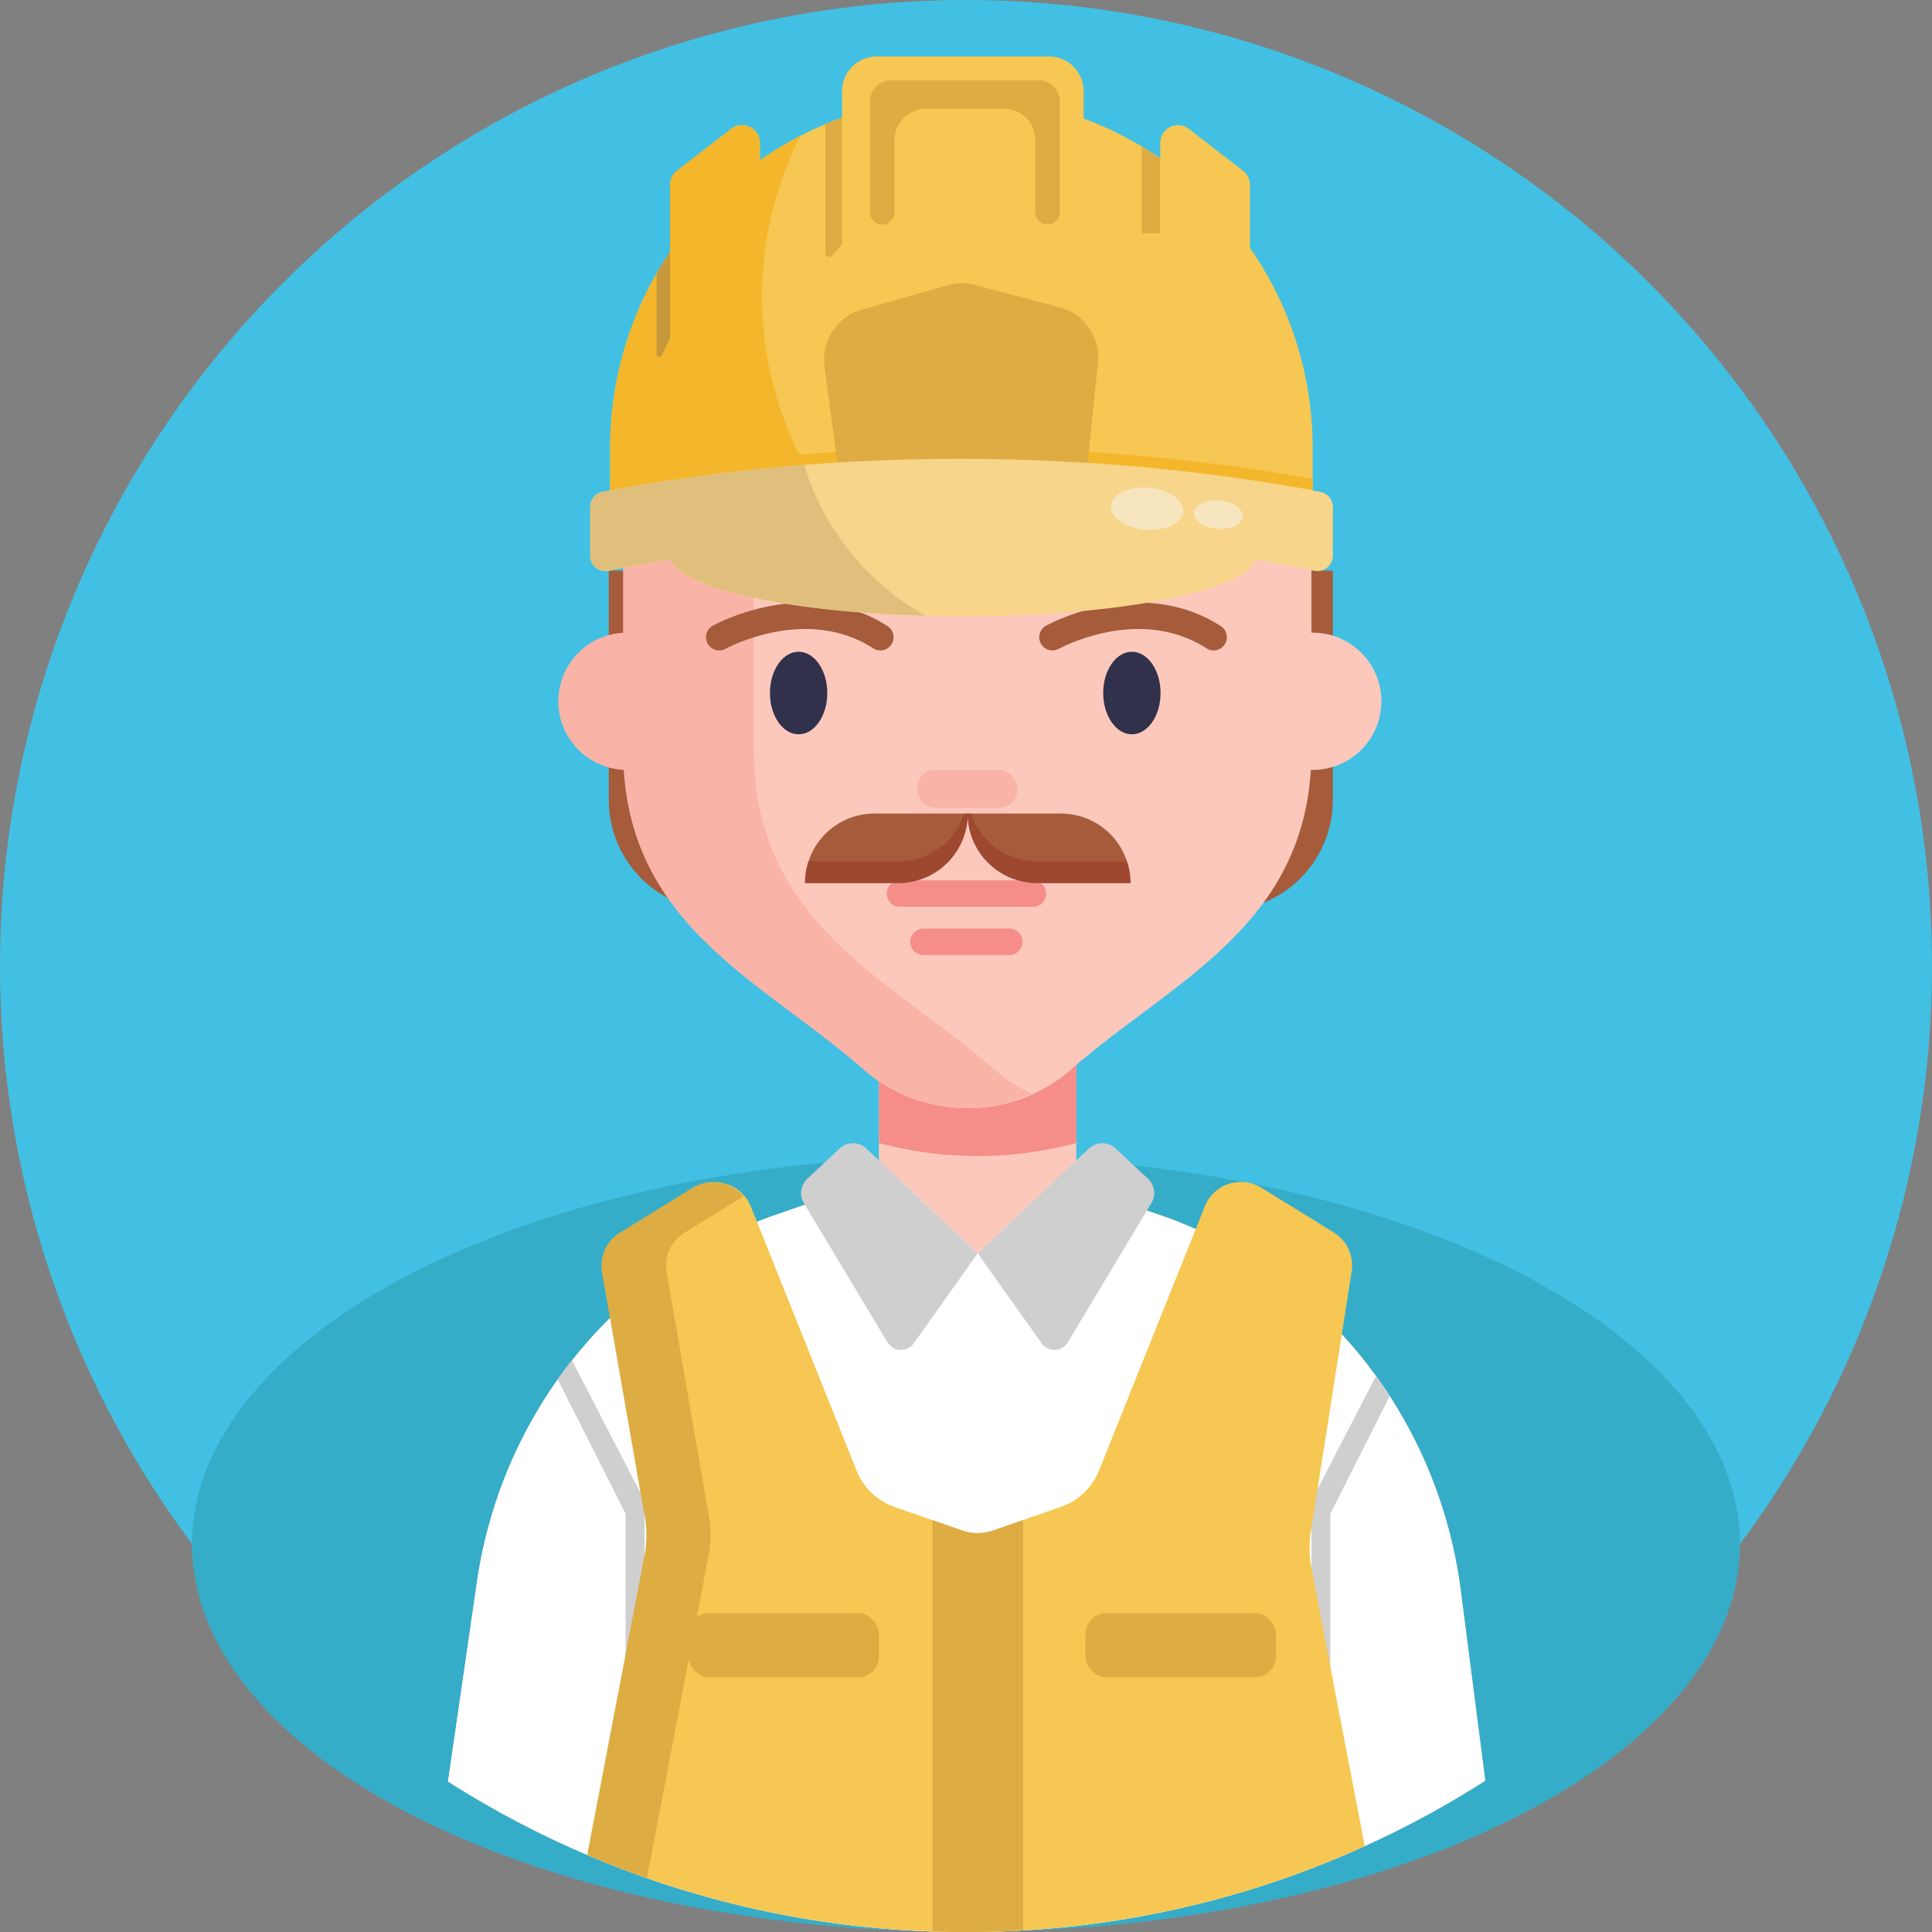 <svg xmlns="http://www.w3.org/2000/svg" viewBox="0 0 512 512"><rect x="0" y="0" width="512" height="512" fill="#808080" stroke="none"/><circle cx="256" cy="256" r="256" fill="#41c0e3"/><ellipse cx="256" cy="409.2" fill="#35adc9" rx="205.12" ry="102.8"/><path fill="#fcc8bc" d="M393.6,471.9a253.23,253.23,0,0,1-31.93,17.33q-4.51,2.06-9.12,3.93-2.49,1-5,2a254.44,254.44,0,0,1-76.4,16.42q-7.51.44-15.14.44-4.45,0-8.86-.16a254.66,254.66,0,0,1-75.69-14.14l-.65-.23q-2.51-.87-5-1.82-4.94-1.86-9.77-3.92l-.41-.17a254.81,254.81,0,0,1-36.9-19.45l7.65-52.77c.31-2.12.67-4.24,1.07-6.31s.88-4.16,1.39-6.2v0l.66-2.45c.5-1.9,1.07-3.77,1.66-5.63.22-.67.44-1.32.67-2,.68-2,1.4-3.92,2.17-5.86a124.15,124.15,0,0,1,12.66-23.71c.31-.45.62-.9.95-1.35l.21-.29.91-1.28,1.16-1.57.71-.93c.32-.42.65-.83,1-1.24l.91-1.14c.5-.63,1-1.26,1.54-1.88s.88-1,1.33-1.55c2-2.32,4.14-4.57,6.34-6.71a4.3,4.3,0,0,1,.37-.37,117.88,117.88,0,0,1,14.45-12h0a.38.38,0,0,1,.13-.1,112.7,112.7,0,0,1,9.78-6.19h0l.44-.26q1.26-.7,2.55-1.38a119.26,119.26,0,0,1,11.11-5.14q2.46-1,5-1.86l.24-.09,5-1.73h0l2.49-.86h0l1.9-.66,6.69-2.31L230,313.4h0a4.52,4.52,0,0,0,1.37-.78,4.24,4.24,0,0,0,1.54-3.26v-41h52.32V310a4.08,4.08,0,0,0,.89,2.58,4.18,4.18,0,0,0,1.62,1.31l12.52,5.68,3.65,1.23h0l2.63.89c.47.15.94.31,1.41.49,2,.68,3.89,1.42,5.79,2.2h0l.77.32c.79.33,1.57.67,2.35,1l1.52.68c.64.3,1.28.6,1.91.92,1.07.51,2.13,1,3.17,1.59l.64.34c.18.1.36.2.55.29,1.65.89,3.27,1.83,4.88,2.79a115.12,115.12,0,0,1,11.05,7.55c.73.57,1.46,1.14,2.17,1.72l.44.35a120.66,120.66,0,0,1,21.3,22.52l.11.15c1.26,1.74,2.49,3.52,3.65,5.33.38.58.75,1.16,1.11,1.75l.62,1c.32.52.63,1,.94,1.57.42.72.84,1.44,1.25,2.16s.84,1.52,1.25,2.28a124.28,124.28,0,0,1,13.67,42.82Z"/><path fill="#f58d89" d="M285.25,277.9H232.93v25a100.69,100.69,0,0,0,52.32,0Z"/><path fill="#a65c3b" d="M161.33,151.23H353.22a0,0,0,0,1,0,0V212a29.37,29.37,0,0,1-29.37,29.37H190.7A29.37,29.37,0,0,1,161.33,212V151.23A0,0,0,0,1,161.33,151.23Z"/><path fill="#fcc8bc" d="M268.18,52.84h-23c-43.83,0-79.37,37.71-79.37,84.23v28h0v33.8c0,46.11,36.7,60.88,63.45,84.32a41.15,41.15,0,0,0,54.85,0c26.75-23.44,63.44-38.21,63.44-84.32V137.07C347.54,90.55,312,52.84,268.18,52.84Z"/><path fill="#fab3a7" d="M263.25,283.2a43.1,43.1,0,0,0,10.09,6.61,41.07,41.07,0,0,1-44.75-6.61c-26.76-23.44-63.45-38.21-63.45-84.32V137.07c0-46.52,35.53-84.23,79.37-84.23h23q2.94,0,5.83.23c-41.11,3.16-73.53,39.56-73.53,84v61.81C199.81,245,236.5,259.76,263.25,283.2Z"/><circle cx="166.15" cy="185.85" r="18.19" fill="#fab3a7"/><circle cx="347.89" cy="185.85" r="18.19" fill="#fcc8bc"/><path fill="none" stroke="#a65c3b" stroke-linecap="round" stroke-miterlimit="10" stroke-width="7" d="M190.59,168.87s22.92-12.77,42.72,0"/><ellipse cx="211.64" cy="183.66" fill="#32314b" rx="7.6" ry="10.94"/><path fill="none" stroke="#a65c3b" stroke-linecap="round" stroke-miterlimit="10" stroke-width="7" d="M278.91,168.87s22.92-12.77,42.72,0"/><ellipse cx="299.96" cy="183.66" fill="#32314b" rx="7.6" ry="10.94"/><rect width="26.42" height="10.02" x="243.12" y="204.03" fill="#fab3a7" rx="4.59"/><line x1="238.5" x2="273.73" y1="236.81" y2="236.81" fill="none" stroke="#f58d89" stroke-linecap="round" stroke-miterlimit="10" stroke-width="7"/><line x1="244.71" x2="267.51" y1="249.58" y2="249.58" fill="none" stroke="#f58d89" stroke-linecap="round" stroke-miterlimit="10" stroke-width="7"/><path fill="#a65c3b" d="M213.35,234h24.71a18.4,18.4,0,0,0,18.4-18.4H231.74A18.39,18.39,0,0,0,213.35,234Z"/><path fill="#a65c3b" d="M281.17,215.6H256.46A18.39,18.39,0,0,0,274.85,234h24.72A18.4,18.4,0,0,0,281.17,215.6Z"/><path fill="#9e4830" d="M256.46,215.6a18.4,18.4,0,0,1-18.4,18.4H213.35a18.32,18.32,0,0,1,.91-5.72h23.8a18.41,18.41,0,0,0,17.49-12.68Z"/><path fill="#9e4830" d="M299.57,234H274.85a18.39,18.39,0,0,1-18.39-18.4h.91a18.39,18.39,0,0,0,17.48,12.68h23.81A18.32,18.32,0,0,1,299.57,234Z"/><path fill="#fff" d="M393.6,471.9a253.23,253.23,0,0,1-31.93,17.33q-4.51,2.06-9.12,3.93-2.49,1-5,2a254.44,254.44,0,0,1-76.4,16.42q-7.51.44-15.14.44-4.45,0-8.86-.16a254.66,254.66,0,0,1-75.69-14.14l-.65-.23q-2.51-.87-5-1.82-4.94-1.86-9.77-3.92l-.41-.17a254.81,254.81,0,0,1-36.9-19.45l7.65-52.77c.31-2.12.67-4.24,1.07-6.31s.88-4.16,1.39-6.2v0l.66-2.45c.5-1.9,1.07-3.77,1.66-5.63.22-.67.44-1.32.67-2,.68-2,1.4-3.92,2.17-5.86a124.15,124.15,0,0,1,12.66-23.71c.31-.45.62-.9.95-1.35l.21-.29.91-1.28,1.16-1.57.71-.93c.32-.42.65-.83,1-1.24l.91-1.14c.5-.63,1-1.26,1.54-1.88s.88-1,1.33-1.55c2-2.32,4.14-4.57,6.34-6.71a4.3,4.3,0,0,1,.37-.37,117.88,117.88,0,0,1,14.45-12h0a.38.38,0,0,1,.13-.1,112.7,112.7,0,0,1,9.78-6.19h0l.44-.26q1.26-.7,2.55-1.38a119.26,119.26,0,0,1,11.11-5.14q2.46-1,5-1.86l.24-.09,5-1.73h0l2.49-.86h0l1.9-.66,6.69-2.31L230,313.4h0a4.52,4.52,0,0,0,1.37-.78h7l20.73,19.51,20.72-19.51h6.33a4.18,4.18,0,0,0,1.62,1.31l12.52,5.68,3.65,1.23h0l2.63.89c.47.15.94.31,1.41.49,2,.68,3.89,1.42,5.79,2.2h0l.77.32c.79.33,1.57.67,2.35,1l1.52.68c.64.3,1.28.6,1.91.92,1.07.51,2.13,1,3.17,1.59l.64.34c.18.1.36.2.55.29,1.65.89,3.27,1.83,4.88,2.79a115.12,115.12,0,0,1,11.05,7.55c.73.57,1.46,1.14,2.17,1.72l.44.35a120.66,120.66,0,0,1,21.3,22.52l.11.15c1.26,1.74,2.49,3.52,3.65,5.33.38.58.75,1.16,1.11,1.75l.62,1c.32.52.63,1,.94,1.57.42.72.84,1.44,1.25,2.16s.84,1.52,1.25,2.28a124.28,124.28,0,0,1,13.67,42.82Z"/><path fill="#cfcfcf" d="M259.09 332.12L242.17 356a4.16 4.16 0 0 1-6.95-.25l-21.95-36.51-.23-.38a5.2 5.2 0 0 1 .91-6.48l8.56-8a5.16 5.16 0 0 1 7.09 0l8.76 8.23zM305.15 318.81l-1.21 2L283 355.7a4.16 4.16 0 0 1-7 .25l-16.91-23.83 20.72-19.51 8.76-8.23a5.19 5.19 0 0 1 7.11 0l8.56 8A5.21 5.21 0 0 1 305.15 318.81zM170.8 397.75v99.72q-2.51-.87-5-1.82V401.2l-18-35.67.91-1.28 1.16-1.57.71-.93c.32-.42.65-.83 1-1.24l18.27 35.37.67 1.28zM368.29 370L352.55 401.2v92q-2.49 1-5 2V397.75l1.7-3.29 15.4-29.8C365.9 366.4 367.13 368.18 368.29 370z"/><path fill="#f6c752" d="M347.86,118.74V131H161.71V118.74A92.62,92.62,0,0,1,174,72.47c1.12-1.94,2.31-3.85,3.56-5.7V49a4.69,4.69,0,0,1,1.82-3.72l14.43-11.13a4.7,4.7,0,0,1,7.57,3.72V42.5a92.78,92.78,0,0,1,17.36-9.6q2.17-.91,4.42-1.73v-7a9.19,9.19,0,0,1,9.19-9.2H278a9.19,9.19,0,0,1,9.18,9.2v7.25a93.19,93.19,0,0,1,15.43,7.4c1.65,1,3.28,2,4.87,3.13V37.84A4.7,4.7,0,0,1,315,34.12l14.42,11.13A4.67,4.67,0,0,1,331.26,49V65.69A92.63,92.63,0,0,1,347.86,118.74Z"/><path fill="#f4b62a" d="M217.91,131h-56.2V118.74A92.59,92.59,0,0,1,174,72.47c1.12-1.94,2.31-3.85,3.56-5.7V49a4.69,4.69,0,0,1,1.82-3.72l14.43-11.13a4.7,4.7,0,0,1,7.57,3.72V42.5A93.35,93.35,0,0,1,212.11,36a94.1,94.1,0,0,0,5.8,95Z"/><path fill="#f4b62a" d="M347.86,126.94v2.88a524.45,524.45,0,0,0-134.63-6.56,509.37,509.37,0,0,0-51.52,6.87v-2.87a509.37,509.37,0,0,1,51.52-6.87A524.89,524.89,0,0,1,347.86,126.94Z"/><path fill="#ddad43" d="M222.5 127.2l-4-30.11a13.71 13.71 0 0 1 10-15.06l22.7-6.48a13.63 13.63 0 0 1 7.28 0l22.49 5.94a13.72 13.72 0 0 1 10 14.63l-3.2 31.08zM223.16 31.17V64.68l-2.67 3.11a1 1 0 0 1-1.75-.64V32.9Q220.92 32 223.16 31.17zM307.44 42V61.86h-4.87v-23C304.22 39.85 305.85 40.89 307.44 42zM274.37 21.27h-38.2a5.6 5.6 0 0 0-5.6 5.6V56.26a3.25 3.25 0 0 0 3.25 3.25h0a3.25 3.25 0 0 0 3.24-3.25V37.12a8.31 8.31 0 0 1 8.3-8.3h20.72a8.3 8.3 0 0 1 8.29 8.3V56.26a3.26 3.26 0 0 0 3.25 3.25h0a3.26 3.26 0 0 0 3.25-3.25V26.87a5.6 5.6 0 0 0-5.6-5.6z"/><path fill="#c6983c" d="M177.56,66.77v22.9l-2.16,4.49a.74.74,0,0,1-1.4-.32V72.47C175.12,70.53,176.31,68.62,177.56,66.77Z"/><path fill="#f7d58b" d="M353.22,134.36v12.89a4.09,4.09,0,0,1-4.92,4q-7.74-1.59-15.49-2.91c-3.26,8.39-36.73,15-77.55,15-3.37,0-6.69,0-9.94-.13-36.43-1-65-7.24-67.67-15q-8.16,1.38-16.32,3.06a4.09,4.09,0,0,1-4.92-4V134.34a4.07,4.07,0,0,1,3.33-4,510.55,510.55,0,0,1,52.59-7.07l.72-.06a525.81,525.81,0,0,1,136.82,7.14A4.09,4.09,0,0,1,353.22,134.36Z"/><path fill="#e0bf7c" d="M245.32,163.17c-36.43-1-65-7.24-67.67-15q-8.16,1.38-16.32,3.06a4.09,4.09,0,0,1-4.92-4V134.34a4.07,4.07,0,0,1,3.33-4,510.55,510.55,0,0,1,52.59-7.07l.72-.06.18.06S218.91,148.3,245.32,163.17Z"/><ellipse cx="303.99" cy="134.81" fill="#f7e5bf" rx="5.6" ry="9.6" transform="rotate(-85.23 303.977 134.817)"/><ellipse cx="322.88" cy="136.39" fill="#f7e5bf" rx="3.78" ry="6.48" transform="rotate(-85.23 322.868 136.392)"/><path fill="#f6c752" d="M361.67,489.23q-4.51,2.06-9.12,3.93-2.49,1-5,2a254.44,254.44,0,0,1-76.4,16.42q-7.51.44-15.14.44-4.45,0-8.86-.16a254.66,254.66,0,0,1-75.69-14.14l-.65-.23q-2.51-.87-5-1.82-4.94-1.86-9.77-3.92l9.77-51.11,5-26.15.44-2.3a28.53,28.53,0,0,0,.08-10.3l-.52-3-.3-1.74-8.45-48.3-2-11.63a10.32,10.32,0,0,1,4.75-10.57l19.16-11.82a10.31,10.31,0,0,1,4.73-1.53H189a10.35,10.35,0,0,1,10,6.49l1.58,3.95,26.41,65.95A16.83,16.83,0,0,0,237,399.33l10.11,3.53,7.9,2.76a12.36,12.36,0,0,0,8.1,0l8-2.78,10.07-3.51a16.83,16.83,0,0,0,10.09-9.64l25.6-63.93,2.39-6a10.33,10.33,0,0,1,15-5l19.16,11.82a10.32,10.32,0,0,1,4.75,10.57l-2.58,16.44-6.4,40.79-1.7,10.85-.09.57a28.45,28.45,0,0,0,.09,9.39c0,.14,0,.28.07.42l4.94,25.83Z"/><path fill="#ddad43" d="M271.14,402.84V511.56q-7.51.44-15.14.44-4.45,0-8.86-.16v-109l7.9,2.76a12.36,12.36,0,0,0,8.1,0Z"/><rect width="50.5" height="17" x="182.43" y="427.5" fill="#ddad43" rx="5.5"/><rect width="50.5" height="17" x="287.64" y="427.5" fill="#ddad43" rx="5.5"/><path fill="#ddad43" d="M187.88,401.87a28.53,28.53,0,0,1-.08,10.3l-3.14,16.42-2.16,11.28L171.45,497.7l-.65-.23q-2.51-.87-5-1.82-4.94-1.86-9.77-3.92l-.41-.17,10.18-53.24,5-26.15a28.53,28.53,0,0,0,.08-10.3l-.08-.46-1-5.53-8.15-46.65-2.1-12a10.32,10.32,0,0,1,4.75-10.57l19.16-11.82a10.2,10.2,0,0,1,5.17-1.53H189a10.36,10.36,0,0,1,8,3.75l-15.57,9.61a10.31,10.31,0,0,0-4.81,10.16l.06.41Z"/></svg>
